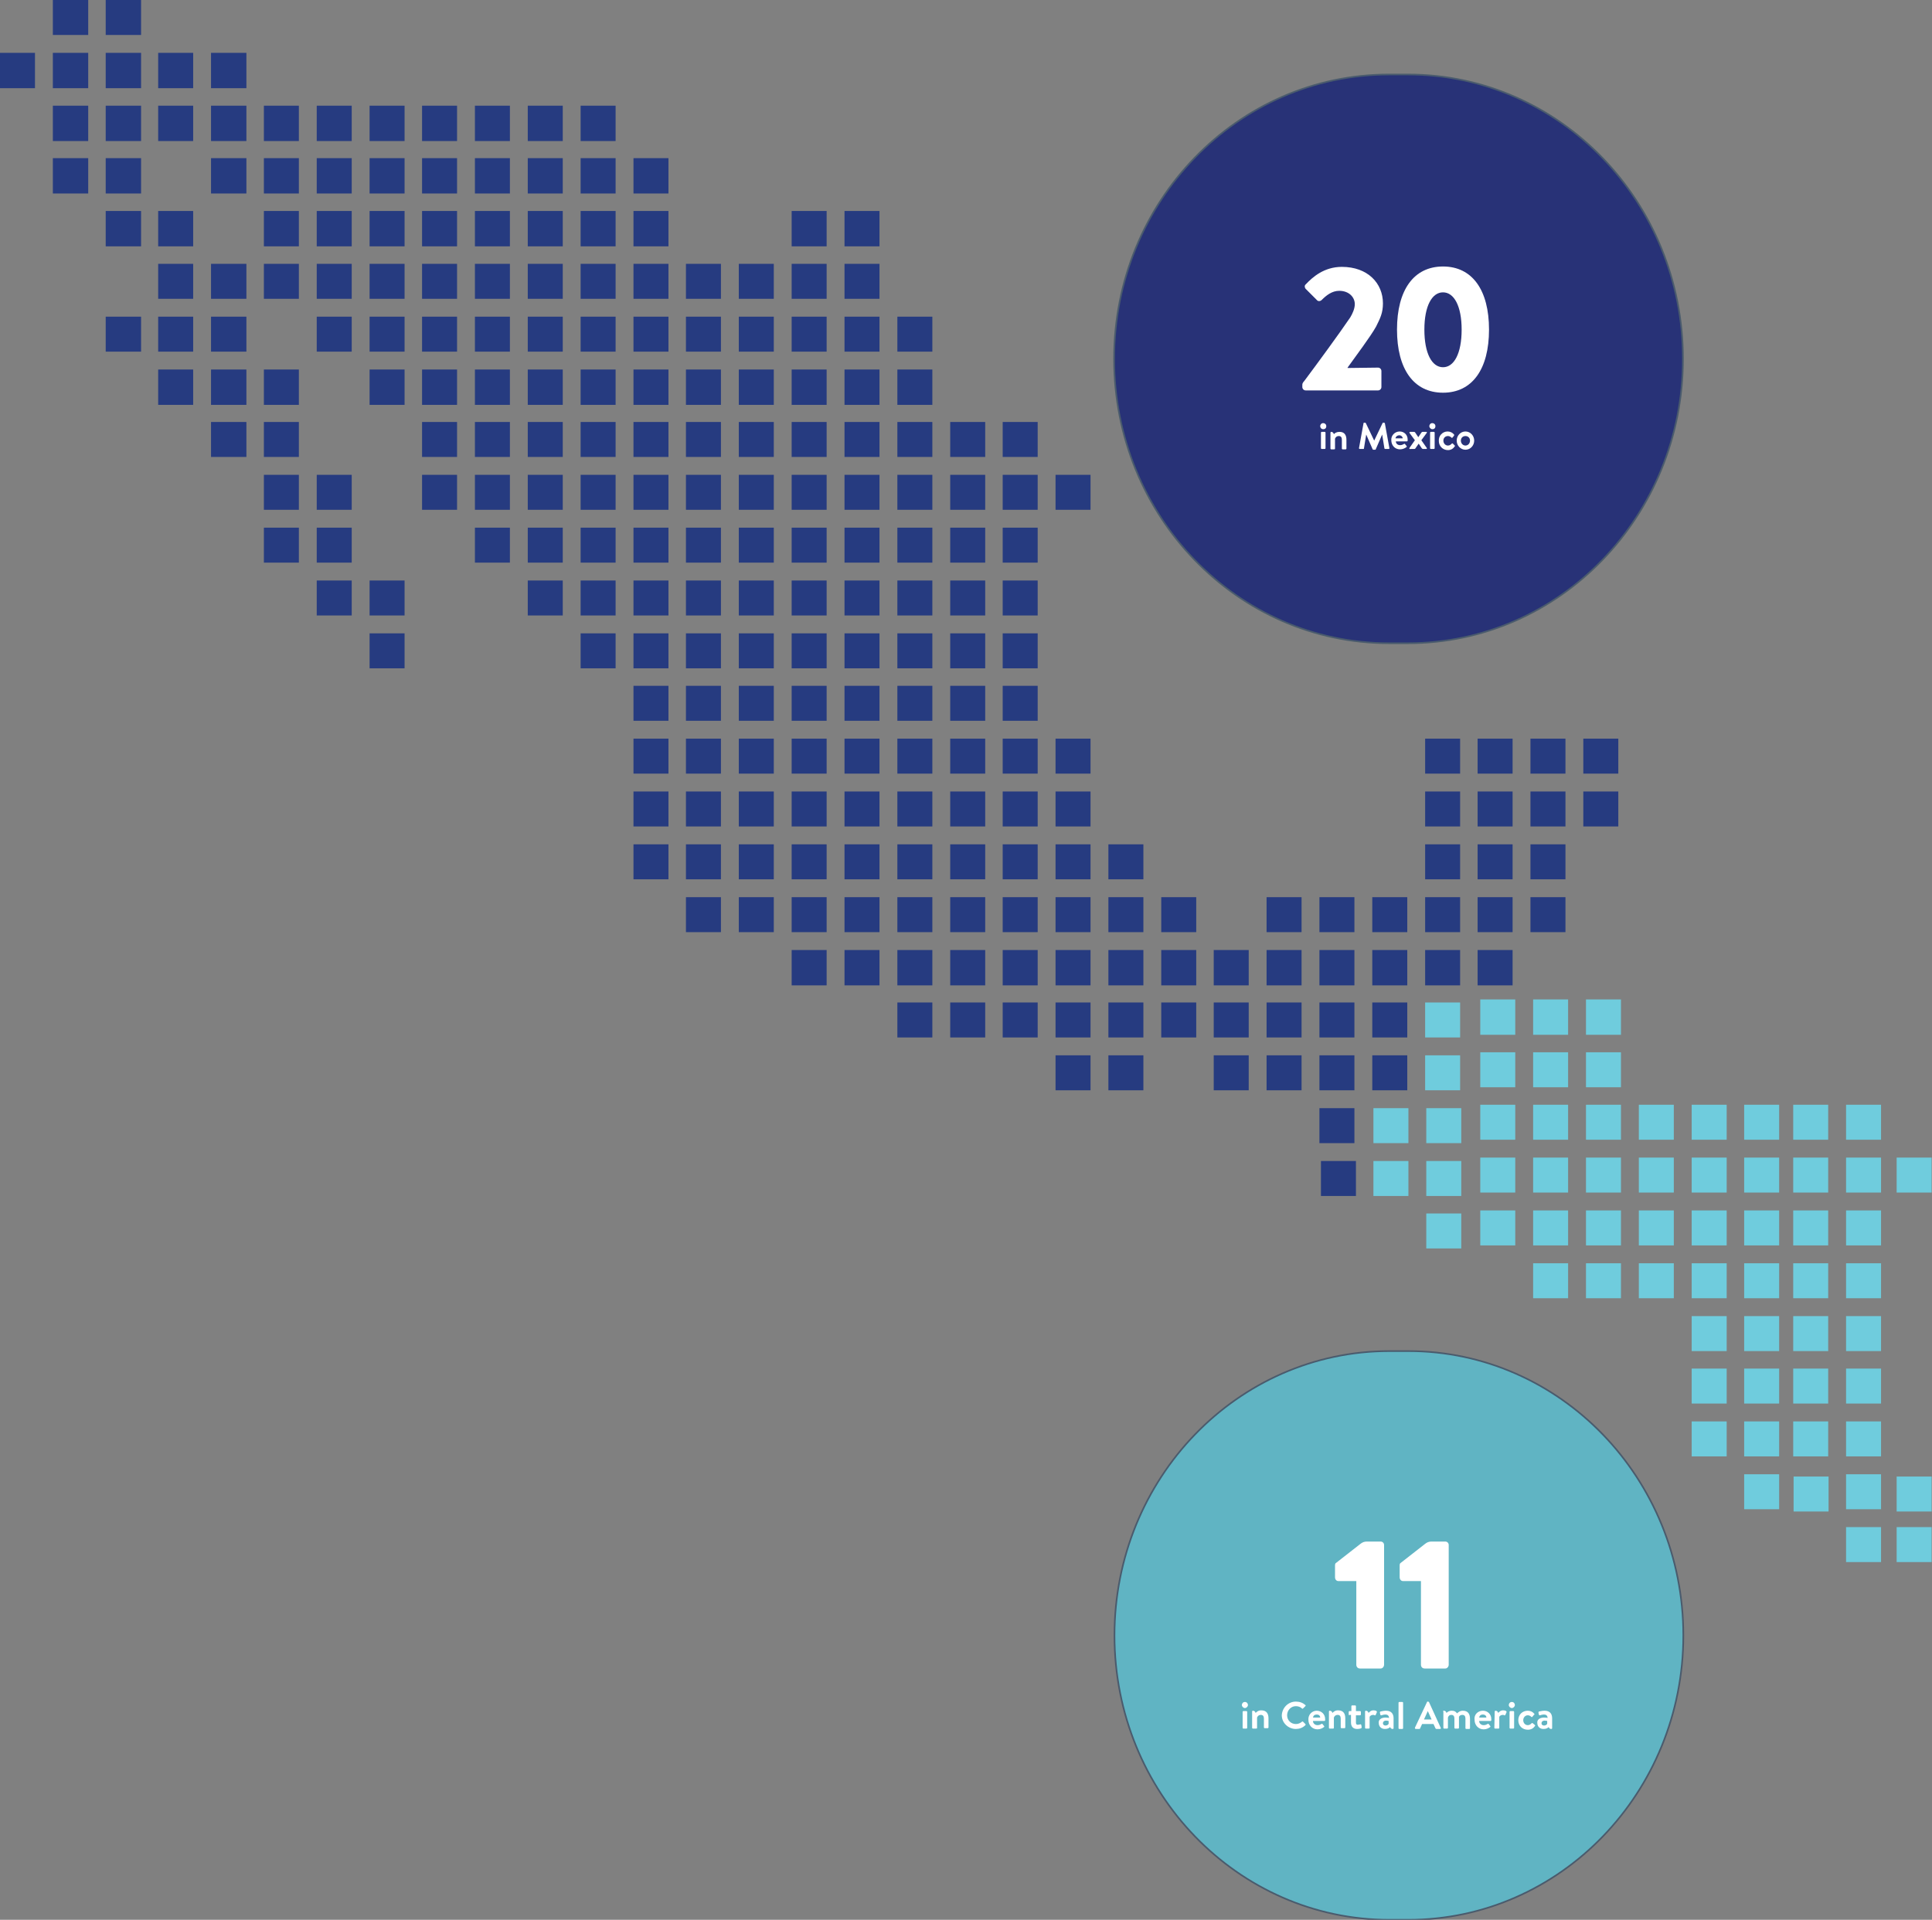 <?xml version="1.0" encoding="utf-8"?>
<!-- Generator: Adobe Illustrator 25.4.1, SVG Export Plug-In . SVG Version: 6.00 Build 0)  -->
<svg version="1.1" id="Layer_1" xmlns="http://www.w3.org/2000/svg" xmlns:xlink="http://www.w3.org/1999/xlink" x="0px" y="0px"
	 viewBox="0 0 508.1 505" style="enable-background:new 0 0 508.1 505;" xml:space="preserve">
<rect x="0" y="0" width="508.1" height="505" fill="#808080" stroke="none"/>
<style type="text/css">
	.st0{fill:#263B80;}
	.st1{fill:#6FCCDD;}
	.st2{fill:#283277;}
	.st3{fill:#FFFFFF;}
	.st4{fill:none;stroke:#4A5B6D;stroke-width:0.43;}
	.st5{fill:#60B4C3;}
</style>
<rect y="13.9" class="st0" width="9.2" height="9.3"/>
<rect x="13.9" class="st0" width="9.3" height="9.2"/>
<rect x="27.8" class="st0" width="9.3" height="9.2"/>
<rect x="13.9" y="13.9" class="st0" width="9.3" height="9.3"/>
<rect x="27.8" y="13.9" class="st0" width="9.3" height="9.3"/>
<rect x="41.6" y="13.9" class="st0" width="9.2" height="9.3"/>
<rect x="55.5" y="13.9" class="st0" width="9.3" height="9.3"/>
<rect x="13.9" y="27.8" class="st0" width="9.3" height="9.3"/>
<rect x="27.8" y="27.8" class="st0" width="9.3" height="9.3"/>
<rect x="41.6" y="27.8" class="st0" width="9.2" height="9.3"/>
<rect x="55.5" y="27.8" class="st0" width="9.3" height="9.3"/>
<rect x="69.4" y="27.8" class="st0" width="9.2" height="9.3"/>
<rect x="83.3" y="27.8" class="st0" width="9.2" height="9.3"/>
<rect x="97.2" y="27.8" class="st0" width="9.2" height="9.3"/>
<rect x="111" y="27.8" class="st0" width="9.2" height="9.3"/>
<rect x="124.9" y="27.8" class="st0" width="9.2" height="9.3"/>
<rect x="138.8" y="27.8" class="st0" width="9.2" height="9.3"/>
<rect x="152.7" y="27.8" class="st0" width="9.2" height="9.3"/>
<rect x="13.9" y="41.6" class="st0" width="9.3" height="9.3"/>
<rect x="27.8" y="41.6" class="st0" width="9.3" height="9.3"/>
<rect x="55.5" y="41.6" class="st0" width="9.3" height="9.3"/>
<rect x="69.4" y="41.6" class="st0" width="9.2" height="9.3"/>
<rect x="83.3" y="41.6" class="st0" width="9.2" height="9.3"/>
<rect x="97.2" y="41.6" class="st0" width="9.2" height="9.3"/>
<rect x="111" y="41.6" class="st0" width="9.2" height="9.3"/>
<rect x="124.9" y="41.6" class="st0" width="9.2" height="9.3"/>
<rect x="138.8" y="41.6" class="st0" width="9.2" height="9.3"/>
<rect x="152.7" y="41.6" class="st0" width="9.2" height="9.3"/>
<rect x="166.6" y="41.6" class="st0" width="9.2" height="9.3"/>
<rect x="27.8" y="55.5" class="st0" width="9.3" height="9.3"/>
<rect x="41.6" y="55.5" class="st0" width="9.2" height="9.3"/>
<rect x="69.4" y="55.5" class="st0" width="9.2" height="9.3"/>
<rect x="83.3" y="55.5" class="st0" width="9.2" height="9.3"/>
<rect x="97.2" y="55.5" class="st0" width="9.2" height="9.3"/>
<rect x="111" y="55.5" class="st0" width="9.2" height="9.3"/>
<rect x="124.9" y="55.5" class="st0" width="9.2" height="9.3"/>
<rect x="138.8" y="55.5" class="st0" width="9.2" height="9.3"/>
<rect x="152.7" y="55.5" class="st0" width="9.2" height="9.3"/>
<rect x="166.6" y="55.5" class="st0" width="9.2" height="9.3"/>
<rect x="208.2" y="55.5" class="st0" width="9.2" height="9.3"/>
<rect x="222.1" y="55.5" class="st0" width="9.2" height="9.3"/>
<rect x="41.6" y="69.4" class="st0" width="9.2" height="9.2"/>
<rect x="55.5" y="69.4" class="st0" width="9.3" height="9.2"/>
<rect x="69.4" y="69.4" class="st0" width="9.2" height="9.2"/>
<rect x="83.3" y="69.4" class="st0" width="9.2" height="9.2"/>
<rect x="97.2" y="69.4" class="st0" width="9.2" height="9.2"/>
<rect x="111" y="69.4" class="st0" width="9.2" height="9.2"/>
<rect x="124.9" y="69.4" class="st0" width="9.2" height="9.2"/>
<rect x="138.8" y="69.4" class="st0" width="9.2" height="9.2"/>
<rect x="152.7" y="69.4" class="st0" width="9.2" height="9.2"/>
<rect x="166.6" y="69.4" class="st0" width="9.2" height="9.2"/>
<rect x="180.4" y="69.4" class="st0" width="9.2" height="9.2"/>
<rect x="194.3" y="69.4" class="st0" width="9.2" height="9.2"/>
<rect x="208.2" y="69.4" class="st0" width="9.2" height="9.2"/>
<rect x="222.1" y="69.4" class="st0" width="9.2" height="9.2"/>
<rect x="27.8" y="83.3" class="st0" width="9.3" height="9.2"/>
<rect x="41.6" y="83.3" class="st0" width="9.2" height="9.2"/>
<rect x="55.5" y="83.3" class="st0" width="9.3" height="9.2"/>
<rect x="83.3" y="83.3" class="st0" width="9.2" height="9.2"/>
<rect x="97.2" y="83.3" class="st0" width="9.2" height="9.2"/>
<rect x="111" y="83.3" class="st0" width="9.2" height="9.2"/>
<rect x="124.9" y="83.3" class="st0" width="9.2" height="9.2"/>
<rect x="138.8" y="83.3" class="st0" width="9.2" height="9.2"/>
<rect x="152.7" y="83.3" class="st0" width="9.2" height="9.2"/>
<rect x="166.6" y="83.3" class="st0" width="9.2" height="9.2"/>
<rect x="180.4" y="83.3" class="st0" width="9.2" height="9.2"/>
<rect x="194.3" y="83.3" class="st0" width="9.2" height="9.2"/>
<rect x="208.2" y="83.3" class="st0" width="9.2" height="9.2"/>
<rect x="222.1" y="83.3" class="st0" width="9.2" height="9.2"/>
<rect x="236" y="83.3" class="st0" width="9.2" height="9.2"/>
<rect x="41.6" y="97.2" class="st0" width="9.2" height="9.3"/>
<rect x="55.5" y="97.2" class="st0" width="9.3" height="9.3"/>
<rect x="69.4" y="97.2" class="st0" width="9.2" height="9.3"/>
<rect x="97.2" y="97.2" class="st0" width="9.2" height="9.3"/>
<rect x="111" y="97.2" class="st0" width="9.2" height="9.3"/>
<rect x="124.9" y="97.2" class="st0" width="9.2" height="9.3"/>
<rect x="138.8" y="97.2" class="st0" width="9.2" height="9.3"/>
<rect x="152.7" y="97.2" class="st0" width="9.2" height="9.3"/>
<rect x="166.6" y="97.2" class="st0" width="9.2" height="9.3"/>
<rect x="180.4" y="97.2" class="st0" width="9.2" height="9.3"/>
<rect x="194.3" y="97.2" class="st0" width="9.2" height="9.3"/>
<rect x="208.2" y="97.2" class="st0" width="9.2" height="9.3"/>
<rect x="222.1" y="97.2" class="st0" width="9.2" height="9.3"/>
<rect x="236" y="97.2" class="st0" width="9.2" height="9.3"/>
<rect x="55.5" y="111" class="st0" width="9.3" height="9.2"/>
<rect x="69.4" y="111" class="st0" width="9.2" height="9.2"/>
<rect x="111" y="111" class="st0" width="9.2" height="9.2"/>
<rect x="124.9" y="111" class="st0" width="9.2" height="9.2"/>
<rect x="138.8" y="111" class="st0" width="9.2" height="9.2"/>
<rect x="152.7" y="111" class="st0" width="9.2" height="9.2"/>
<rect x="166.6" y="111" class="st0" width="9.2" height="9.2"/>
<rect x="180.4" y="111" class="st0" width="9.2" height="9.2"/>
<rect x="194.3" y="111" class="st0" width="9.2" height="9.2"/>
<rect x="208.2" y="111" class="st0" width="9.2" height="9.2"/>
<rect x="222.1" y="111" class="st0" width="9.2" height="9.2"/>
<rect x="236" y="111" class="st0" width="9.2" height="9.2"/>
<rect x="249.9" y="111" class="st0" width="9.2" height="9.2"/>
<rect x="263.7" y="111" class="st0" width="9.2" height="9.2"/>
<rect x="69.4" y="124.9" class="st0" width="9.2" height="9.2"/>
<rect x="83.3" y="124.9" class="st0" width="9.2" height="9.2"/>
<rect x="111" y="124.9" class="st0" width="9.2" height="9.2"/>
<rect x="124.9" y="124.9" class="st0" width="9.2" height="9.2"/>
<rect x="138.8" y="124.9" class="st0" width="9.2" height="9.2"/>
<rect x="152.7" y="124.9" class="st0" width="9.2" height="9.2"/>
<rect x="166.6" y="124.9" class="st0" width="9.2" height="9.2"/>
<rect x="180.4" y="124.9" class="st0" width="9.2" height="9.2"/>
<rect x="194.3" y="124.9" class="st0" width="9.2" height="9.2"/>
<rect x="208.2" y="124.9" class="st0" width="9.2" height="9.2"/>
<rect x="222.1" y="124.9" class="st0" width="9.2" height="9.2"/>
<rect x="236" y="124.9" class="st0" width="9.2" height="9.2"/>
<rect x="249.9" y="124.9" class="st0" width="9.2" height="9.2"/>
<rect x="263.7" y="124.9" class="st0" width="9.2" height="9.2"/>
<rect x="277.6" y="124.9" class="st0" width="9.2" height="9.2"/>
<rect x="69.4" y="138.8" class="st0" width="9.2" height="9.2"/>
<rect x="83.3" y="138.8" class="st0" width="9.2" height="9.2"/>
<rect x="124.9" y="138.8" class="st0" width="9.2" height="9.2"/>
<rect x="138.8" y="138.8" class="st0" width="9.2" height="9.2"/>
<rect x="152.7" y="138.8" class="st0" width="9.2" height="9.2"/>
<rect x="166.6" y="138.8" class="st0" width="9.2" height="9.2"/>
<rect x="180.4" y="138.8" class="st0" width="9.2" height="9.2"/>
<rect x="194.3" y="138.8" class="st0" width="9.2" height="9.2"/>
<rect x="208.2" y="138.8" class="st0" width="9.2" height="9.2"/>
<rect x="222.1" y="138.8" class="st0" width="9.2" height="9.2"/>
<rect x="236" y="138.8" class="st0" width="9.2" height="9.2"/>
<rect x="249.9" y="138.8" class="st0" width="9.2" height="9.2"/>
<rect x="263.7" y="138.8" class="st0" width="9.2" height="9.2"/>
<rect x="83.3" y="152.7" class="st0" width="9.2" height="9.2"/>
<rect x="97.2" y="152.7" class="st0" width="9.2" height="9.2"/>
<rect x="138.8" y="152.7" class="st0" width="9.2" height="9.2"/>
<rect x="152.7" y="152.7" class="st0" width="9.2" height="9.2"/>
<rect x="166.6" y="152.7" class="st0" width="9.2" height="9.2"/>
<rect x="180.4" y="152.7" class="st0" width="9.2" height="9.2"/>
<rect x="194.3" y="152.7" class="st0" width="9.2" height="9.2"/>
<rect x="208.2" y="152.7" class="st0" width="9.2" height="9.2"/>
<rect x="222.1" y="152.7" class="st0" width="9.2" height="9.2"/>
<rect x="236" y="152.7" class="st0" width="9.2" height="9.2"/>
<rect x="249.9" y="152.7" class="st0" width="9.2" height="9.2"/>
<rect x="263.7" y="152.7" class="st0" width="9.2" height="9.2"/>
<rect x="97.2" y="166.6" class="st0" width="9.2" height="9.2"/>
<rect x="152.7" y="166.6" class="st0" width="9.2" height="9.2"/>
<rect x="166.6" y="166.6" class="st0" width="9.2" height="9.2"/>
<rect x="180.4" y="166.6" class="st0" width="9.2" height="9.2"/>
<rect x="194.3" y="166.6" class="st0" width="9.2" height="9.2"/>
<rect x="208.2" y="166.6" class="st0" width="9.2" height="9.2"/>
<rect x="222.1" y="166.6" class="st0" width="9.2" height="9.2"/>
<rect x="236" y="166.6" class="st0" width="9.2" height="9.2"/>
<rect x="249.9" y="166.6" class="st0" width="9.2" height="9.2"/>
<rect x="263.7" y="166.6" class="st0" width="9.2" height="9.2"/>
<rect x="166.6" y="180.4" class="st0" width="9.2" height="9.2"/>
<rect x="180.4" y="180.4" class="st0" width="9.2" height="9.2"/>
<rect x="194.3" y="180.4" class="st0" width="9.2" height="9.2"/>
<rect x="208.2" y="180.4" class="st0" width="9.2" height="9.2"/>
<rect x="222.1" y="180.4" class="st0" width="9.2" height="9.2"/>
<rect x="236" y="180.4" class="st0" width="9.2" height="9.2"/>
<rect x="249.9" y="180.4" class="st0" width="9.2" height="9.2"/>
<rect x="263.7" y="180.4" class="st0" width="9.2" height="9.2"/>
<rect x="166.6" y="194.3" class="st0" width="9.2" height="9.2"/>
<rect x="180.4" y="194.3" class="st0" width="9.2" height="9.2"/>
<rect x="194.3" y="194.3" class="st0" width="9.2" height="9.2"/>
<rect x="208.2" y="194.3" class="st0" width="9.2" height="9.2"/>
<rect x="222.1" y="194.3" class="st0" width="9.2" height="9.2"/>
<rect x="236" y="194.3" class="st0" width="9.2" height="9.2"/>
<rect x="249.9" y="194.3" class="st0" width="9.2" height="9.2"/>
<rect x="263.7" y="194.3" class="st0" width="9.2" height="9.2"/>
<rect x="277.6" y="194.3" class="st0" width="9.2" height="9.2"/>
<rect x="374.8" y="194.3" class="st0" width="9.2" height="9.2"/>
<rect x="388.6" y="194.3" class="st0" width="9.2" height="9.2"/>
<rect x="402.5" y="194.3" class="st0" width="9.2" height="9.2"/>
<rect x="416.4" y="194.3" class="st0" width="9.2" height="9.2"/>
<rect x="166.6" y="208.2" class="st0" width="9.2" height="9.2"/>
<rect x="180.4" y="208.2" class="st0" width="9.2" height="9.2"/>
<rect x="194.3" y="208.2" class="st0" width="9.2" height="9.2"/>
<rect x="208.2" y="208.2" class="st0" width="9.2" height="9.2"/>
<rect x="222.1" y="208.2" class="st0" width="9.2" height="9.2"/>
<rect x="236" y="208.2" class="st0" width="9.2" height="9.2"/>
<rect x="249.9" y="208.2" class="st0" width="9.2" height="9.2"/>
<rect x="263.7" y="208.2" class="st0" width="9.2" height="9.2"/>
<rect x="277.6" y="208.2" class="st0" width="9.2" height="9.2"/>
<rect x="374.8" y="208.2" class="st0" width="9.2" height="9.2"/>
<rect x="388.6" y="208.2" class="st0" width="9.2" height="9.2"/>
<rect x="402.5" y="208.2" class="st0" width="9.2" height="9.2"/>
<rect x="416.4" y="208.2" class="st0" width="9.2" height="9.2"/>
<rect x="166.6" y="222.1" class="st0" width="9.2" height="9.2"/>
<rect x="180.4" y="222.1" class="st0" width="9.2" height="9.2"/>
<rect x="194.3" y="222.1" class="st0" width="9.2" height="9.2"/>
<rect x="208.2" y="222.1" class="st0" width="9.2" height="9.2"/>
<rect x="222.1" y="222.1" class="st0" width="9.2" height="9.2"/>
<rect x="236" y="222.1" class="st0" width="9.2" height="9.2"/>
<rect x="249.9" y="222.1" class="st0" width="9.2" height="9.2"/>
<rect x="263.7" y="222.1" class="st0" width="9.2" height="9.2"/>
<rect x="277.6" y="222.1" class="st0" width="9.2" height="9.2"/>
<rect x="291.5" y="222.1" class="st0" width="9.2" height="9.2"/>
<rect x="374.8" y="222.1" class="st0" width="9.2" height="9.2"/>
<rect x="388.6" y="222.1" class="st0" width="9.2" height="9.2"/>
<rect x="402.5" y="222.1" class="st0" width="9.2" height="9.2"/>
<rect x="180.4" y="236" class="st0" width="9.2" height="9.2"/>
<rect x="194.3" y="236" class="st0" width="9.2" height="9.2"/>
<rect x="208.2" y="236" class="st0" width="9.2" height="9.2"/>
<rect x="222.1" y="236" class="st0" width="9.2" height="9.2"/>
<rect x="236" y="236" class="st0" width="9.2" height="9.2"/>
<rect x="249.9" y="236" class="st0" width="9.2" height="9.2"/>
<rect x="263.7" y="236" class="st0" width="9.2" height="9.2"/>
<rect x="277.6" y="236" class="st0" width="9.2" height="9.2"/>
<rect x="291.5" y="236" class="st0" width="9.2" height="9.2"/>
<rect x="305.4" y="236" class="st0" width="9.2" height="9.2"/>
<rect x="333.1" y="236" class="st0" width="9.2" height="9.2"/>
<rect x="347" y="236" class="st0" width="9.2" height="9.2"/>
<rect x="360.9" y="236" class="st0" width="9.2" height="9.2"/>
<rect x="374.8" y="236" class="st0" width="9.2" height="9.2"/>
<rect x="388.6" y="236" class="st0" width="9.2" height="9.2"/>
<rect x="402.5" y="236" class="st0" width="9.2" height="9.2"/>
<rect x="208.2" y="249.9" class="st0" width="9.2" height="9.3"/>
<rect x="222.1" y="249.9" class="st0" width="9.2" height="9.3"/>
<rect x="236" y="249.9" class="st0" width="9.2" height="9.3"/>
<rect x="249.9" y="249.9" class="st0" width="9.2" height="9.3"/>
<rect x="263.7" y="249.9" class="st0" width="9.2" height="9.3"/>
<rect x="277.6" y="249.9" class="st0" width="9.2" height="9.3"/>
<rect x="291.5" y="249.9" class="st0" width="9.2" height="9.3"/>
<rect x="305.4" y="249.9" class="st0" width="9.2" height="9.3"/>
<rect x="319.2" y="249.9" class="st0" width="9.2" height="9.3"/>
<rect x="333.1" y="249.9" class="st0" width="9.2" height="9.3"/>
<rect x="347" y="249.9" class="st0" width="9.2" height="9.3"/>
<rect x="360.9" y="249.9" class="st0" width="9.2" height="9.3"/>
<rect x="374.8" y="249.9" class="st0" width="9.2" height="9.3"/>
<rect x="388.6" y="249.9" class="st0" width="9.2" height="9.3"/>
<rect x="236" y="263.7" class="st0" width="9.2" height="9.2"/>
<rect x="249.9" y="263.7" class="st0" width="9.2" height="9.2"/>
<rect x="389.3" y="262.9" class="st1" width="9.2" height="9.3"/>
<rect x="403.2" y="262.9" class="st1" width="9.2" height="9.3"/>
<rect x="417.1" y="262.9" class="st1" width="9.2" height="9.3"/>
<rect x="389.3" y="276.8" class="st1" width="9.2" height="9.2"/>
<rect x="403.2" y="276.8" class="st1" width="9.2" height="9.2"/>
<rect x="417.1" y="276.8" class="st1" width="9.2" height="9.2"/>
<rect x="389.3" y="290.6" class="st1" width="9.2" height="9.2"/>
<rect x="403.2" y="290.6" class="st1" width="9.2" height="9.2"/>
<rect x="417.1" y="290.6" class="st1" width="9.2" height="9.2"/>
<rect x="431" y="290.6" class="st1" width="9.2" height="9.2"/>
<rect x="444.9" y="290.6" class="st1" width="9.2" height="9.2"/>
<rect x="458.7" y="290.6" class="st1" width="9.2" height="9.2"/>
<rect x="389.3" y="304.5" class="st1" width="9.2" height="9.2"/>
<rect x="403.2" y="304.5" class="st1" width="9.2" height="9.2"/>
<rect x="417.1" y="304.5" class="st1" width="9.2" height="9.2"/>
<rect x="431" y="304.5" class="st1" width="9.2" height="9.2"/>
<rect x="444.9" y="304.5" class="st1" width="9.2" height="9.2"/>
<rect x="458.7" y="304.5" class="st1" width="9.2" height="9.2"/>
<rect x="389.3" y="318.4" class="st1" width="9.2" height="9.2"/>
<rect x="403.2" y="318.4" class="st1" width="9.2" height="9.2"/>
<rect x="417.1" y="318.4" class="st1" width="9.2" height="9.2"/>
<rect x="431" y="318.4" class="st1" width="9.2" height="9.2"/>
<rect x="444.9" y="318.4" class="st1" width="9.2" height="9.2"/>
<rect x="458.7" y="318.4" class="st1" width="9.2" height="9.2"/>
<rect x="403.2" y="332.3" class="st1" width="9.2" height="9.2"/>
<rect x="417.1" y="332.3" class="st1" width="9.2" height="9.2"/>
<rect x="431" y="332.3" class="st1" width="9.2" height="9.2"/>
<rect x="444.9" y="332.3" class="st1" width="9.2" height="9.2"/>
<rect x="458.7" y="332.3" class="st1" width="9.2" height="9.2"/>
<rect x="444.9" y="346.2" class="st1" width="9.2" height="9.2"/>
<rect x="458.7" y="346.2" class="st1" width="9.2" height="9.2"/>
<rect x="444.9" y="360" class="st1" width="9.2" height="9.2"/>
<rect x="458.7" y="360" class="st1" width="9.2" height="9.2"/>
<rect x="444.9" y="373.9" class="st1" width="9.2" height="9.2"/>
<rect x="458.7" y="373.9" class="st1" width="9.2" height="9.2"/>
<rect x="458.7" y="387.8" class="st1" width="9.2" height="9.2"/>
<rect x="471.6" y="290.6" class="st1" width="9.2" height="9.2"/>
<rect x="485.5" y="290.6" class="st1" width="9.2" height="9.2"/>
<rect x="471.6" y="304.5" class="st1" width="9.2" height="9.2"/>
<rect x="485.5" y="304.5" class="st1" width="9.2" height="9.2"/>
<rect x="471.6" y="318.4" class="st1" width="9.2" height="9.2"/>
<rect x="485.5" y="318.4" class="st1" width="9.2" height="9.2"/>
<rect x="471.6" y="332.3" class="st1" width="9.2" height="9.2"/>
<rect x="485.5" y="332.3" class="st1" width="9.2" height="9.2"/>
<rect x="471.6" y="346.2" class="st1" width="9.2" height="9.2"/>
<rect x="485.5" y="346.2" class="st1" width="9.2" height="9.2"/>
<rect x="471.6" y="360" class="st1" width="9.2" height="9.2"/>
<rect x="485.5" y="360" class="st1" width="9.2" height="9.2"/>
<rect x="471.6" y="373.9" class="st1" width="9.2" height="9.2"/>
<rect x="471.7" y="388.4" class="st1" width="9.2" height="9.2"/>
<rect x="485.5" y="373.9" class="st1" width="9.2" height="9.2"/>
<rect x="485.5" y="387.8" class="st1" width="9.2" height="9.2"/>
<rect x="485.5" y="401.7" class="st1" width="9.2" height="9.2"/>
<rect x="498.8" y="401.7" class="st1" width="9.2" height="9.2"/>
<rect x="498.8" y="388.4" class="st1" width="9.2" height="9.2"/>
<rect x="498.8" y="304.5" class="st1" width="9.2" height="9.2"/>
<rect x="361.2" y="291.5" class="st1" width="9.2" height="9.2"/>
<rect x="375.1" y="291.5" class="st1" width="9.2" height="9.2"/>
<rect x="347.4" y="305.4" class="st0" width="9.2" height="9.2"/>
<rect x="361.2" y="305.4" class="st1" width="9.2" height="9.2"/>
<rect x="375.1" y="305.4" class="st1" width="9.2" height="9.2"/>
<rect x="375.1" y="319.2" class="st1" width="9.2" height="9.2"/>
<rect x="263.7" y="263.7" class="st0" width="9.2" height="9.2"/>
<rect x="277.6" y="263.7" class="st0" width="9.2" height="9.2"/>
<rect x="291.5" y="263.7" class="st0" width="9.2" height="9.2"/>
<rect x="305.4" y="263.7" class="st0" width="9.2" height="9.2"/>
<rect x="319.2" y="263.7" class="st0" width="9.2" height="9.2"/>
<rect x="333.1" y="263.7" class="st0" width="9.2" height="9.2"/>
<rect x="347" y="263.7" class="st0" width="9.2" height="9.2"/>
<rect x="360.9" y="263.7" class="st0" width="9.2" height="9.2"/>
<rect x="374.8" y="263.7" class="st1" width="9.2" height="9.2"/>
<rect x="277.6" y="277.6" class="st0" width="9.2" height="9.2"/>
<rect x="291.5" y="277.6" class="st0" width="9.2" height="9.2"/>
<rect x="319.2" y="277.6" class="st0" width="9.2" height="9.2"/>
<rect x="333.1" y="277.6" class="st0" width="9.2" height="9.2"/>
<rect x="347" y="277.6" class="st0" width="9.2" height="9.2"/>
<rect x="360.9" y="277.6" class="st0" width="9.2" height="9.2"/>
<rect x="374.8" y="277.6" class="st1" width="9.2" height="9.2"/>
<rect x="347" y="291.5" class="st0" width="9.2" height="9.2"/>
<g>
	<g>
		<g>
			<path class="st2" d="M365.3,19.6c-39.9,0-72.3,33.5-72.3,74.8s32.4,74.8,72.3,74.8h5c39.9,0,72.3-33.5,72.3-74.8
				s-32.4-74.8-72.3-74.8H365.3z"/>
		</g>
		<g>
			<path class="st3" d="M362.4,96.7c0.5,0,0.9,0.4,0.9,0.9v4.2c0,0.5-0.4,0.9-0.9,0.9h-19c-0.5,0-0.9-0.4-0.9-0.9v-0.4
				c0-0.5,0-0.6,0.6-1.3c3-4,9.3-12.6,12-16.6c0.6-1,1.2-2.3,1.2-3.5c0-1.8-1.5-3.5-4.1-3.5c-1.9,0-3.4,1.2-4.6,2.4
				c-0.4,0.4-1,0.4-1.3,0l-2.9-2.9c-0.3-0.3-0.4-0.9,0-1.2c1.8-1.9,4.8-4.6,9.5-4.6c6.8,0,10.8,4.3,10.8,9.6c0,2.5-0.7,3.9-1.8,6.1
				c-1.5,2.7-5.3,7.7-7.5,10.8v0.1L362.4,96.7L362.4,96.7z"/>
			<path class="st3" d="M367.4,86.7c0-10.4,4.4-16.6,12.1-16.6s12.1,6.2,12.1,16.6s-4.4,16.6-12.1,16.6S367.4,97.1,367.4,86.7z
				 M384.4,86.7c0-6.2-2-9.8-4.9-9.8s-4.9,3.6-4.9,9.8c0,6.3,2,9.9,4.9,9.9S384.4,93,384.4,86.7z"/>
		</g>
		<g>
			<path class="st3" d="M347.2,112.1c0-0.4,0.3-0.8,0.8-0.8c0.4,0,0.8,0.3,0.8,0.8s-0.3,0.8-0.8,0.8S347.2,112.5,347.2,112.1z
				 M347.4,113.8c0-0.1,0.1-0.2,0.2-0.2h0.8c0.1,0,0.2,0.1,0.2,0.2v4.1c0,0.1-0.1,0.2-0.2,0.2h-0.8c-0.1,0-0.2-0.1-0.2-0.2V113.8z"
				/>
			<path class="st3" d="M349.9,113.8c0-0.1,0.1-0.2,0.2-0.2c0.4,0,0.6,0.3,0.7,0.6c0.3-0.3,0.7-0.6,1.5-0.6c1.4,0,1.8,1,1.8,2.1v2.3
				c0,0.1-0.1,0.2-0.2,0.2h-0.8c-0.1,0-0.2-0.1-0.2-0.2v-2.3c0-0.6-0.2-1-0.8-1c-0.6,0-0.9,0.4-1,0.7v2.6c0,0.2-0.1,0.2-0.3,0.2
				h-0.7c-0.1,0-0.2-0.1-0.2-0.2V113.8z"/>
			<path class="st3" d="M358.6,111.3c0-0.1,0.1-0.1,0.2-0.1h0.2c0.1,0,0.1,0,0.2,0.1l2.2,4.6l0,0l2.2-4.6c0-0.1,0.1-0.1,0.2-0.1h0.2
				c0.1,0,0.2,0.1,0.2,0.1l1.2,6.6c0,0.1,0,0.2-0.2,0.2h-0.9c-0.1,0-0.2-0.1-0.2-0.1l-0.6-3.7l0,0l-1.7,3.9c0,0.1-0.1,0.1-0.2,0.1
				h-0.4c-0.1,0-0.1,0-0.2-0.1l-1.7-3.9l0,0l-0.6,3.7c0,0.1-0.1,0.1-0.2,0.1h-0.9c-0.1,0-0.2-0.1-0.2-0.2L358.6,111.3z"/>
			<path class="st3" d="M368.1,113.5c1.2,0,2.1,0.9,2.1,2.1c0,0.1,0,0.2,0,0.3c0,0.1-0.1,0.2-0.2,0.2h-2.9c0,0.6,0.5,1,1.1,1
				c0.5,0,0.8-0.2,1-0.3c0.1-0.1,0.2-0.1,0.3,0l0.4,0.5c0.1,0.1,0.1,0.2,0,0.3c-0.4,0.3-1,0.6-1.7,0.6c-1.4,0-2.3-1.1-2.3-2.4
				C365.8,114.6,366.8,113.5,368.1,113.5z M368.9,115.3c0-0.4-0.4-0.8-0.9-0.8s-0.9,0.3-1,0.8H368.9z"/>
			<path class="st3" d="M370.7,117.8l1.4-2l-1.4-1.9c-0.1-0.1,0-0.3,0.2-0.3h0.9c0.1,0,0.3,0,0.4,0.2l0.8,1.2l0,0l0.8-1.2
				c0.1-0.1,0.2-0.2,0.3-0.2h1c0.2,0,0.2,0.2,0.1,0.3l-1.4,1.9l1.4,2c0.1,0.1,0.1,0.3-0.1,0.3h-0.9c-0.1,0-0.2-0.1-0.3-0.2l-0.8-1.2
				l0,0l-0.9,1.3c0,0-0.1,0.1-0.2,0.1h-1C370.6,118.2,370.6,118,370.7,117.8z"/>
			<path class="st3" d="M375.9,112.1c0-0.4,0.3-0.8,0.8-0.8c0.4,0,0.8,0.3,0.8,0.8s-0.3,0.8-0.8,0.8
				C376.3,112.9,375.9,112.5,375.9,112.1z M376.1,113.8c0-0.1,0.1-0.2,0.2-0.2h0.8c0.1,0,0.2,0.1,0.2,0.2v4.1c0,0.1-0.1,0.2-0.2,0.2
				h-0.8c-0.1,0-0.2-0.1-0.2-0.2V113.8z"/>
			<path class="st3" d="M380.7,113.5c0.7,0,1.3,0.3,1.7,0.8c0.1,0.1,0,0.2,0,0.3l-0.4,0.5c-0.1,0.1-0.2,0.1-0.3,0
				c-0.2-0.2-0.5-0.4-0.9-0.4c-0.7,0-1.2,0.5-1.2,1.2s0.5,1.3,1.2,1.3c0.5,0,0.8-0.3,1-0.5c0.1-0.1,0.2-0.1,0.3,0l0.4,0.4
				c0.1,0.1,0.2,0.2,0.1,0.3c-0.4,0.6-1,1-1.8,1c-1.3,0-2.4-1-2.4-2.4C378.3,114.6,379.4,113.5,380.7,113.5z"/>
			<path class="st3" d="M385.4,113.5c1.3,0,2.3,1.1,2.3,2.4s-1,2.4-2.3,2.4s-2.3-1.1-2.3-2.4C383.1,114.6,384.1,113.5,385.4,113.5z
				 M385.4,117.2c0.7,0,1.2-0.6,1.2-1.3c0-0.7-0.5-1.2-1.2-1.2s-1.2,0.5-1.2,1.2C384.2,116.6,384.7,117.2,385.4,117.2z"/>
		</g>
		<g>
			<path class="st4" d="M365.3,19.6c-39.9,0-72.3,33.5-72.3,74.8s32.4,74.8,72.3,74.8h5c39.9,0,72.3-33.5,72.3-74.8
				s-32.4-74.8-72.3-74.8H365.3z"/>
		</g>
	</g>
	<g>
		<g>
			<path class="st5" d="M365.4,355.4c-39.9,0-72.3,33.5-72.3,74.8s32.4,74.8,72.3,74.8h5c39.9,0,72.3-33.5,72.3-74.8
				s-32.4-74.8-72.3-74.8H365.4z"/>
		</g>
		<g>
			<path class="st3" d="M352,415.9c-0.5,0-0.9-0.4-0.9-1v-3.1c0-0.4,0.1-0.6,0.3-0.7l6.4-5c0.5-0.4,1-0.6,1.7-0.6h3.6
				c0.5,0,0.9,0.4,0.9,0.9v31.5c0,0.5-0.4,1-0.9,1h-5.4c-0.6,0-1-0.4-1-1v-22L352,415.9L352,415.9z"/>
			<path class="st3" d="M369,415.9c-0.5,0-0.9-0.4-0.9-1v-3.1c0-0.4,0.1-0.6,0.3-0.7l6.4-5c0.5-0.4,1-0.6,1.7-0.6h3.6
				c0.5,0,0.9,0.4,0.9,0.9v31.5c0,0.5-0.4,1-0.9,1h-5.4c-0.6,0-1-0.4-1-1v-22L369,415.9L369,415.9z"/>
		</g>
		<g>
			<path class="st3" d="M326.6,448.5c0-0.4,0.3-0.8,0.8-0.8s0.8,0.4,0.8,0.8s-0.4,0.8-0.8,0.8S326.6,448.9,326.6,448.5z
				 M326.8,450.3c0-0.1,0.1-0.2,0.2-0.2h0.8c0.1,0,0.2,0.1,0.2,0.2v4.2c0,0.1-0.1,0.2-0.2,0.2H327c-0.1,0-0.2-0.1-0.2-0.2V450.3z"/>
			<path class="st3" d="M329.3,450.2c0-0.1,0.1-0.2,0.2-0.2c0.4,0,0.7,0.3,0.7,0.6c0.3-0.3,0.7-0.7,1.5-0.7c1.5,0,1.9,1,1.9,2.1v2.4
				c0,0.1-0.1,0.2-0.2,0.2h-0.8c-0.1,0-0.2-0.1-0.2-0.2v-2.3c0-0.6-0.2-1-0.8-1c-0.6,0-0.9,0.4-1,0.7v2.7c0,0.2-0.1,0.2-0.3,0.2
				h-0.8c-0.1,0-0.2-0.1-0.2-0.2L329.3,450.2L329.3,450.2z"/>
			<path class="st3" d="M340.8,447.6c1,0,1.8,0.3,2.5,0.9c0.1,0.1,0.1,0.2,0,0.3l-0.6,0.6c-0.1,0.1-0.2,0.1-0.3,0
				c-0.4-0.4-1-0.6-1.6-0.6c-1.3,0-2.3,1.1-2.3,2.4s1,2.3,2.3,2.3c0.6,0,1.1-0.2,1.6-0.6c0.1-0.1,0.2-0.1,0.3,0l0.6,0.6
				c0.1,0.1,0.1,0.2,0,0.3c-0.7,0.7-1.6,1-2.5,1c-2,0-3.7-1.6-3.7-3.6C337.2,449.2,338.8,447.6,340.8,447.6z"/>
			<path class="st3" d="M346.3,450c1.2,0,2.2,0.9,2.2,2.2c0,0.1,0,0.2,0,0.3c0,0.1-0.1,0.2-0.2,0.2h-3c0,0.6,0.5,1.1,1.2,1.1
				c0.5,0,0.8-0.2,1-0.3c0.1-0.1,0.2-0.1,0.3,0l0.4,0.5c0.1,0.1,0.1,0.2,0,0.3c-0.4,0.3-1,0.6-1.7,0.6c-1.4,0-2.4-1.1-2.4-2.5
				C344,451.1,345,450,346.3,450z M347.2,451.8c0-0.5-0.4-0.8-0.9-0.8c-0.6,0-0.9,0.3-1,0.8H347.2z"/>
			<path class="st3" d="M349.5,450.2c0-0.1,0.1-0.2,0.2-0.2c0.4,0,0.7,0.3,0.7,0.6c0.3-0.3,0.7-0.7,1.5-0.7c1.5,0,1.9,1,1.9,2.1v2.4
				c0,0.1-0.1,0.2-0.2,0.2h-0.8c-0.1,0-0.2-0.1-0.2-0.2v-2.3c0-0.6-0.2-1-0.8-1c-0.6,0-0.9,0.4-1,0.7v2.7c0,0.2-0.1,0.2-0.3,0.2
				h-0.8c-0.1,0-0.2-0.1-0.2-0.2L349.5,450.2L349.5,450.2z"/>
			<path class="st3" d="M354.9,451.2c-0.1,0-0.2-0.1-0.2-0.2v-0.7c0-0.1,0.1-0.2,0.2-0.2h0.5v-1.3c0-0.1,0.1-0.2,0.2-0.2h0.8
				c0.1,0,0.2,0.1,0.2,0.2v1.3h1.1c0.1,0,0.2,0.1,0.2,0.2v0.7c0,0.1-0.1,0.2-0.2,0.2h-1.1v1.9c0,0.5,0.2,0.6,0.5,0.6
				c0.2,0,0.5-0.1,0.6-0.1c0.1-0.1,0.2,0,0.3,0.1l0.1,0.6c0,0.1,0,0.2-0.1,0.3c-0.2,0.1-0.6,0.2-1.1,0.2c-1,0-1.6-0.6-1.6-1.7v-2
				h-0.4V451.2z"/>
			<path class="st3" d="M359,450.2c0-0.1,0.1-0.2,0.2-0.2c0.4,0,0.7,0.3,0.7,0.6c0.2-0.2,0.6-0.7,1.3-0.7c0.6,0,1,0.2,0.9,0.5
				l-0.3,0.7c-0.1,0.1-0.2,0.2-0.3,0.1c-0.1-0.1-0.2-0.1-0.4-0.1c-0.5,0-0.8,0.3-0.9,0.5v2.9c0,0.2-0.1,0.2-0.3,0.2h-0.7
				c-0.1,0-0.2-0.1-0.2-0.2V450.2z"/>
			<path class="st3" d="M364.4,451.8c0.5,0,0.9,0.1,0.9,0.1c0-0.6-0.4-0.9-0.9-0.9c-0.4,0-0.8,0.1-1.1,0.2c-0.2,0.1-0.2-0.1-0.3-0.2
				l-0.1-0.5c0-0.2,0.1-0.3,0.2-0.3s0.7-0.2,1.4-0.2c1.4,0,2,0.8,2,2v2.6c0,0.1-0.1,0.2-0.2,0.2c-0.4,0-0.6-0.2-0.7-0.5
				c-0.3,0.3-0.7,0.5-1.4,0.5c-0.9,0-1.6-0.6-1.6-1.6C362.5,452.4,363.2,451.8,364.4,451.8z M364.4,453.9c0.4,0,0.8-0.3,0.8-0.5
				v-0.7c0,0-0.3-0.1-0.7-0.1c-0.5,0-0.8,0.3-0.8,0.7S364,453.9,364.4,453.9z"/>
			<path class="st3" d="M367.8,447.9c0-0.1,0.1-0.2,0.2-0.2h0.8c0.1,0,0.2,0.1,0.2,0.2v6.7c0,0.1-0.1,0.2-0.2,0.2H368
				c-0.1,0-0.2-0.1-0.2-0.2V447.9z"/>
			<path class="st3" d="M372.1,454.5l3.2-6.8c0-0.1,0.1-0.1,0.2-0.1h0.1c0.1,0,0.1,0.1,0.2,0.1l3.1,6.8c0.1,0.1,0,0.3-0.2,0.3h-0.9
				c-0.2,0-0.2-0.1-0.3-0.2l-0.5-1.1h-3l-0.5,1.1c0,0.1-0.1,0.2-0.3,0.2h-0.9C372.2,454.8,372.1,454.6,372.1,454.5z M376.5,452.3
				l-1-2.2l0,0l-1,2.2H376.5z"/>
			<path class="st3" d="M379.5,450.2c0-0.1,0.1-0.2,0.2-0.2c0.4,0,0.7,0.3,0.7,0.6c0.2-0.2,0.6-0.6,1.4-0.6c0.7,0,1,0.2,1.4,0.7
				c0.2-0.2,0.7-0.7,1.5-0.7c1.5,0,1.9,1,1.9,2.2v2.4c0,0.1-0.1,0.2-0.2,0.2h-0.8c-0.1,0-0.2-0.1-0.2-0.2v-2.5c0-0.6-0.2-1-0.8-1
				c-0.7,0-0.9,0.5-0.9,0.5s0,0.2,0,0.4v2.5c0,0.1-0.1,0.2-0.2,0.2h-0.8c-0.1,0-0.2-0.1-0.2-0.2v-2.4c0-0.6-0.2-1-0.8-1
				c-0.6,0-0.8,0.4-0.9,0.7v2.7c0,0.1-0.1,0.2-0.2,0.2h-0.8c-0.1,0-0.2-0.1-0.2-0.2v-4.3H379.5z"/>
			<path class="st3" d="M390,450c1.2,0,2.2,0.9,2.2,2.2c0,0.1,0,0.2,0,0.3c0,0.1-0.1,0.2-0.2,0.2h-3c0,0.6,0.5,1.1,1.2,1.1
				c0.5,0,0.8-0.2,1-0.3c0.1-0.1,0.2-0.1,0.3,0l0.4,0.5c0.1,0.1,0.1,0.2,0,0.3c-0.4,0.3-1,0.6-1.7,0.6c-1.4,0-2.4-1.1-2.4-2.5
				C387.6,451.1,388.6,450,390,450z M390.9,451.8c0-0.5-0.4-0.8-0.9-0.8c-0.6,0-0.9,0.3-1,0.8H390.9z"/>
			<path class="st3" d="M393.1,450.2c0-0.1,0.1-0.2,0.2-0.2c0.4,0,0.7,0.3,0.7,0.6c0.2-0.2,0.6-0.7,1.3-0.7c0.6,0,1,0.2,0.9,0.5
				l-0.3,0.7c-0.1,0.1-0.2,0.2-0.3,0.1c-0.1-0.1-0.2-0.1-0.4-0.1c-0.5,0-0.8,0.3-0.9,0.5v2.9c0,0.2-0.1,0.2-0.3,0.2h-0.8
				c-0.1,0-0.2-0.1-0.2-0.2L393.1,450.2L393.1,450.2z"/>
			<path class="st3" d="M396.8,448.5c0-0.4,0.3-0.8,0.8-0.8s0.8,0.4,0.8,0.8s-0.4,0.8-0.8,0.8S396.8,448.9,396.8,448.5z M397,450.3
				c0-0.1,0.1-0.2,0.2-0.2h0.8c0.1,0,0.2,0.1,0.2,0.2v4.2c0,0.1-0.1,0.2-0.2,0.2h-0.8c-0.1,0-0.2-0.1-0.2-0.2V450.3z"/>
			<path class="st3" d="M401.8,450c0.7,0,1.3,0.3,1.7,0.8c0.1,0.1,0.1,0.2-0.1,0.3l-0.4,0.5c-0.1,0.1-0.2,0.1-0.3,0
				c-0.2-0.2-0.5-0.4-0.9-0.4c-0.7,0-1.2,0.6-1.2,1.3c0,0.7,0.5,1.3,1.2,1.3c0.5,0,0.8-0.3,1-0.5c0.1-0.1,0.2-0.1,0.3,0l0.5,0.4
				c0.1,0.1,0.2,0.2,0.1,0.3c-0.4,0.6-1,1-1.9,1c-1.4,0-2.5-1-2.5-2.5C399.3,451,400.4,450,401.8,450z"/>
			<path class="st3" d="M406.1,451.8c0.5,0,0.9,0.1,0.9,0.1c0-0.6-0.4-0.9-0.9-0.9c-0.4,0-0.8,0.1-1.1,0.2c-0.2,0.1-0.2-0.1-0.3-0.2
				l-0.1-0.5c0-0.2,0.1-0.3,0.2-0.3s0.7-0.2,1.4-0.2c1.4,0,2,0.8,2,2v2.6c0,0.1-0.1,0.2-0.2,0.2c-0.4,0-0.6-0.2-0.7-0.5
				c-0.3,0.3-0.7,0.5-1.4,0.5c-0.9,0-1.6-0.6-1.6-1.6C404.2,452.4,404.9,451.8,406.1,451.8z M406.1,453.9c0.4,0,0.8-0.3,0.8-0.5
				v-0.7c0,0-0.3-0.1-0.7-0.1c-0.5,0-0.8,0.3-0.8,0.7C405.4,453.7,405.7,453.9,406.1,453.9z"/>
		</g>
		<g>
			<path class="st4" d="M365.4,355.4c-39.9,0-72.3,33.5-72.3,74.8s32.4,74.8,72.3,74.8h5c39.9,0,72.3-33.5,72.3-74.8
				s-32.4-74.8-72.3-74.8H365.4z"/>
		</g>
	</g>
</g>
</svg>
